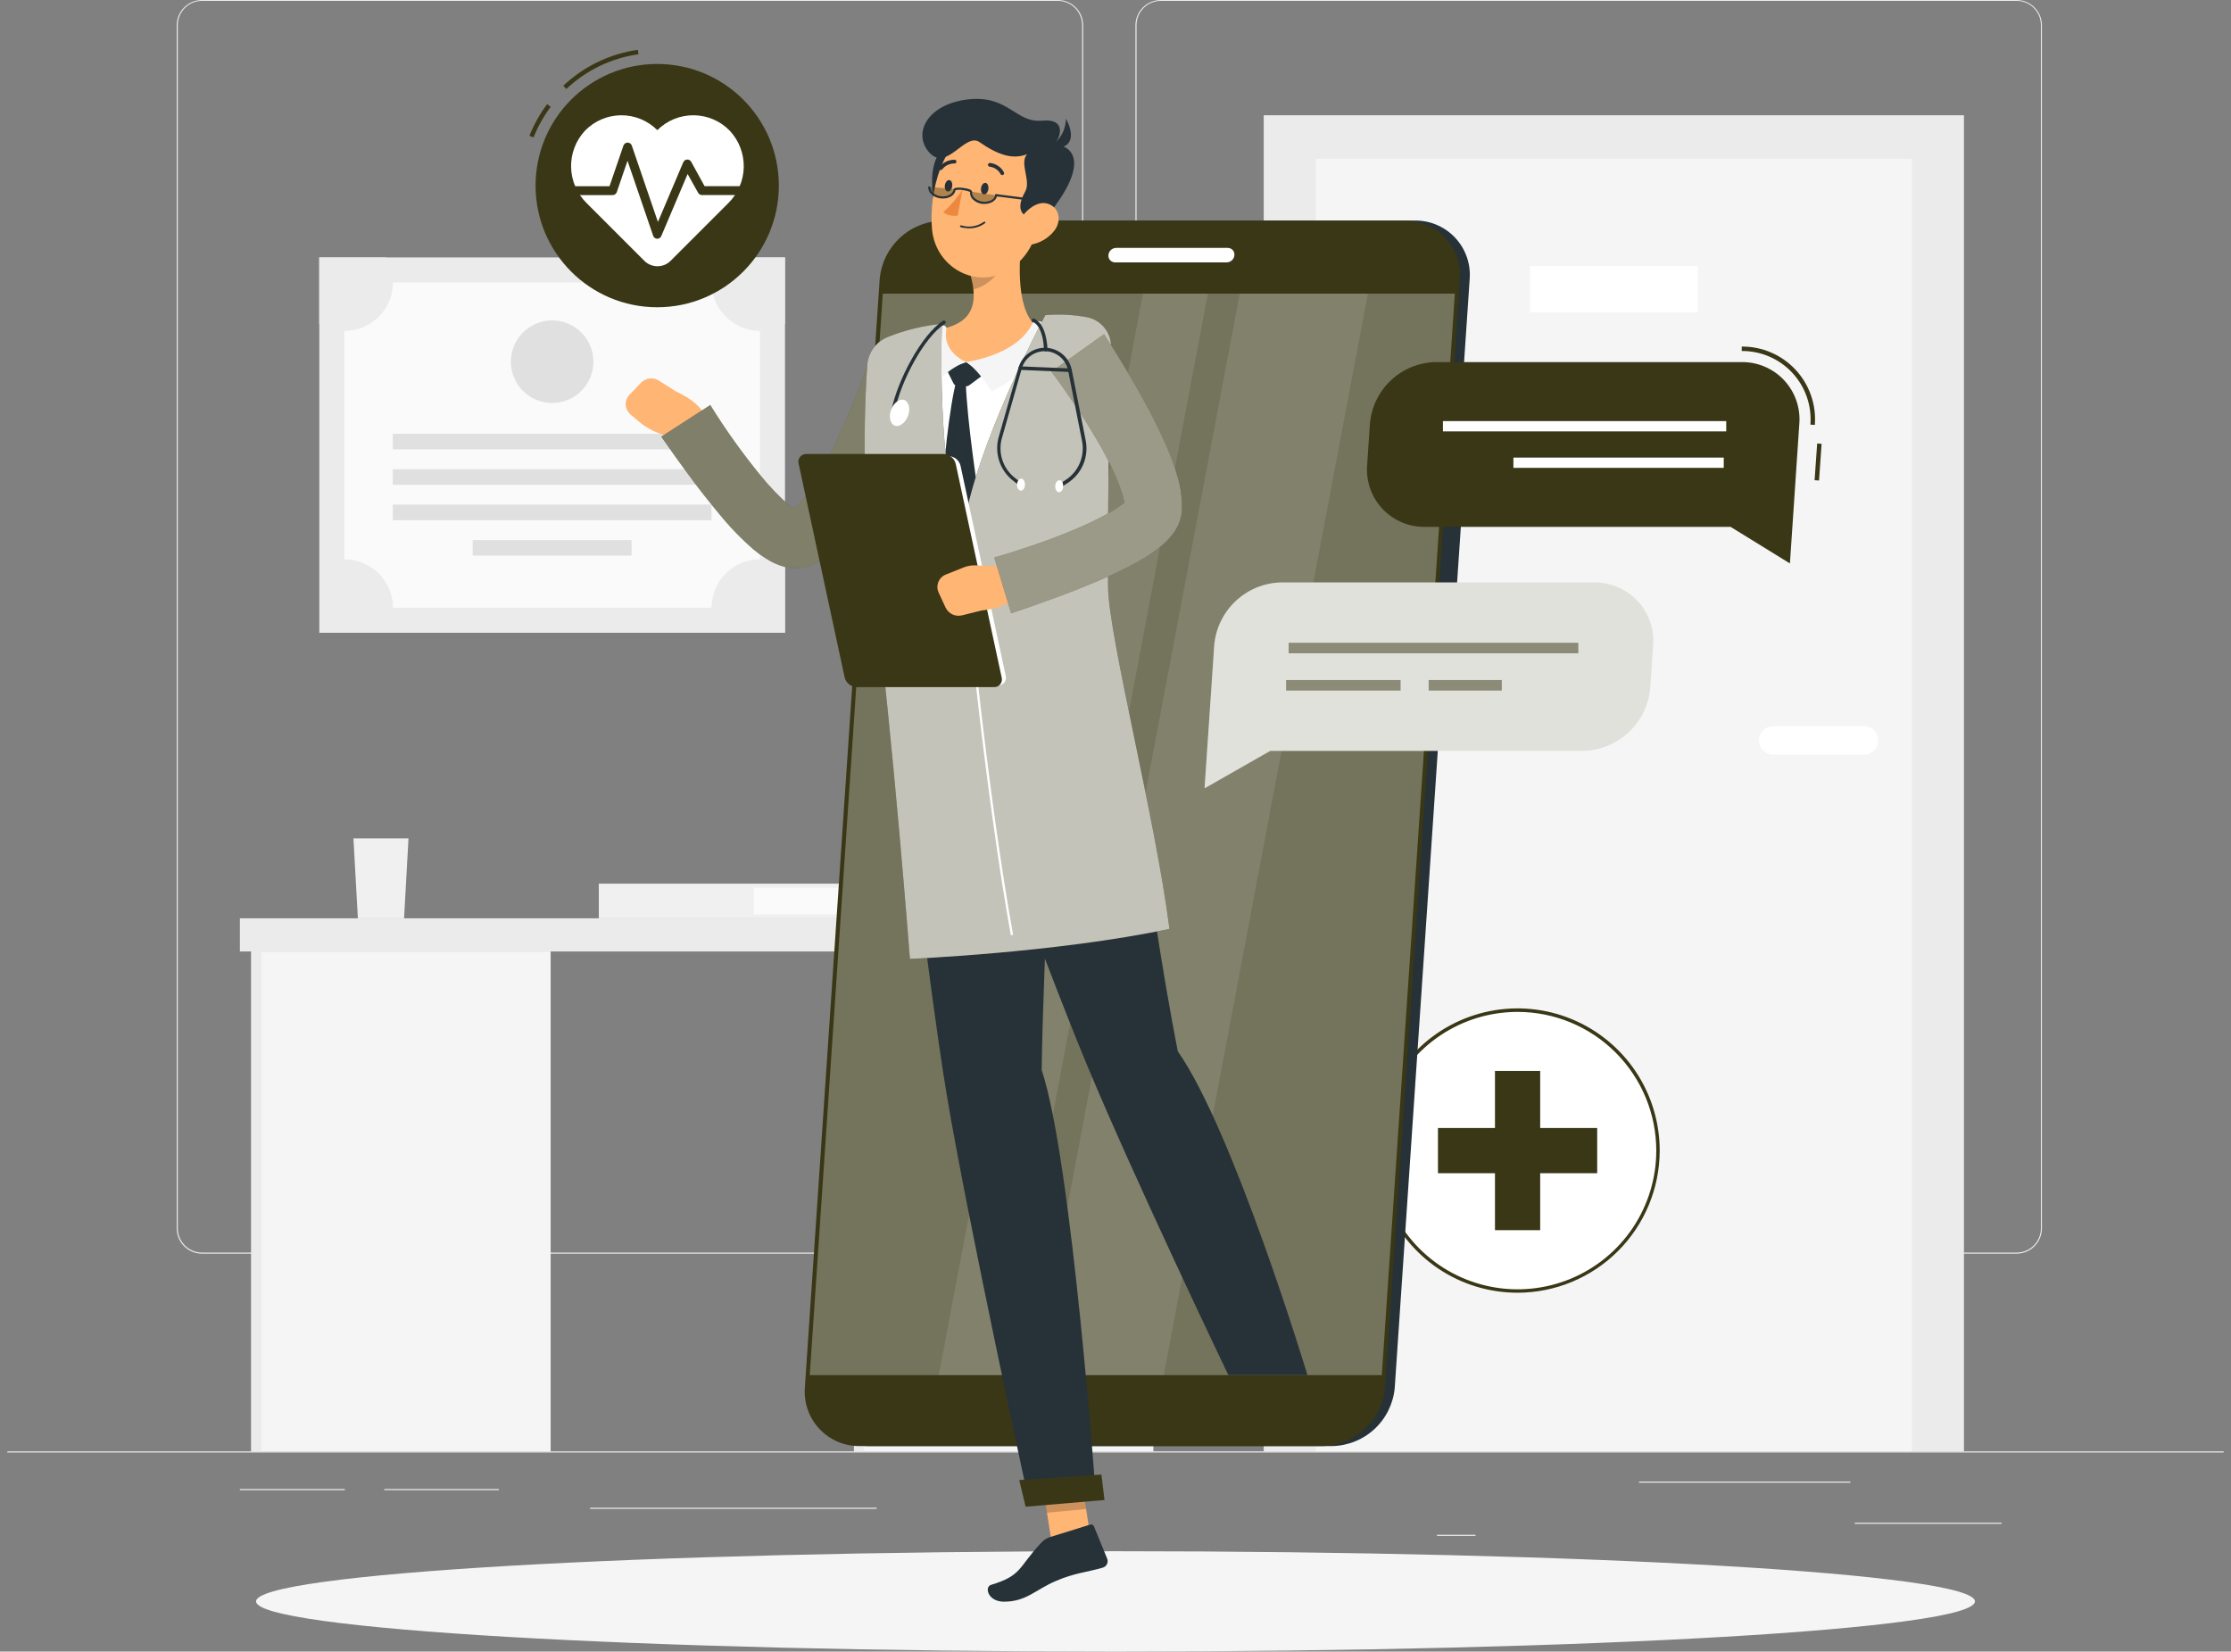 <svg width="281" height="208" viewBox="0 0 281 208" fill="none" xmlns="http://www.w3.org/2000/svg">
<rect x="0" y="0" width="281" height="208" fill="#808080" stroke="none"/>
<path d="M280.075 182.787H0.925V182.927H280.075V182.787Z" fill="#EBEBEB"/>
<path d="M252.104 191.77H233.613V191.91H252.104V191.77Z" fill="#EBEBEB"/>
<path d="M185.845 193.289H180.993V193.429H185.845V193.289Z" fill="#EBEBEB"/>
<path d="M233.055 186.589H206.44V186.729H233.055V186.589Z" fill="#EBEBEB"/>
<path d="M43.434 187.527H30.213V187.667H43.434V187.527Z" fill="#EBEBEB"/>
<path d="M62.835 187.527H48.403V187.667H62.835V187.527Z" fill="#EBEBEB"/>
<path d="M110.414 189.883H74.325V190.023H110.414V189.883Z" fill="#EBEBEB"/>
<path d="M133.242 157.887H25.44C24.596 157.886 23.786 157.549 23.189 156.951C22.593 156.354 22.258 155.544 22.258 154.699V3.16C22.265 2.32 22.603 1.517 23.199 0.926C23.795 0.334 24.6 0.001 25.44 0H133.242C134.088 0 134.898 0.336 135.496 0.934C136.094 1.532 136.43 2.342 136.43 3.188V154.699C136.43 155.545 136.094 156.355 135.496 156.953C134.898 157.551 134.088 157.887 133.242 157.887ZM25.44 0.112C24.633 0.113 23.859 0.435 23.288 1.006C22.718 1.578 22.397 2.352 22.397 3.16V154.699C22.397 155.507 22.718 156.281 23.288 156.853C23.859 157.424 24.633 157.746 25.44 157.747H133.242C134.05 157.746 134.825 157.424 135.396 156.853C135.967 156.282 136.289 155.507 136.29 154.699V3.16C136.289 2.352 135.967 1.577 135.396 1.006C134.825 0.435 134.05 0.113 133.242 0.112H25.44Z" fill="#EBEBEB"/>
<path d="M254.008 157.887H146.2C145.355 157.886 144.545 157.549 143.948 156.952C143.35 156.354 143.014 155.544 143.012 154.699V3.16C143.021 2.32 143.361 1.517 143.957 0.925C144.554 0.334 145.36 0.001 146.2 0H254.008C254.846 0.003 255.65 0.336 256.245 0.928C256.84 1.519 257.177 2.321 257.184 3.16V154.699C257.184 155.543 256.85 156.352 256.255 156.949C255.659 157.547 254.851 157.884 254.008 157.887ZM146.2 0.112C145.392 0.113 144.618 0.435 144.046 1.006C143.475 1.577 143.153 2.352 143.152 3.16V154.699C143.153 155.507 143.475 156.282 144.046 156.853C144.618 157.424 145.392 157.746 146.2 157.747H254.008C254.816 157.746 255.59 157.424 256.162 156.853C256.733 156.282 257.055 155.507 257.056 154.699V3.16C257.055 2.352 256.733 1.577 256.162 1.006C255.59 0.435 254.816 0.113 254.008 0.112H146.2Z" fill="#EBEBEB"/>
<path d="M247.364 14.516H159.17V182.787H247.364V14.516Z" fill="#EBEBEB"/>
<path d="M240.804 20.004H165.729V182.787H240.804V20.004Z" fill="#F5F5F5"/>
<path d="M213.827 33.504H192.718V39.338H213.827V33.504Z" fill="white"/>
<path d="M223.335 91.46H234.785C235.259 91.46 235.714 91.649 236.049 91.984C236.384 92.319 236.572 92.773 236.572 93.247C236.572 93.721 236.384 94.175 236.049 94.51C235.714 94.845 235.259 95.034 234.785 95.034H223.335C222.861 95.034 222.406 94.845 222.071 94.51C221.736 94.175 221.548 93.721 221.548 93.247C221.548 92.773 221.736 92.319 222.071 91.984C222.406 91.649 222.861 91.46 223.335 91.46Z" fill="white"/>
<path d="M98.873 32.42H40.218V79.692H98.873V32.42Z" fill="#EBEBEB"/>
<path d="M95.719 76.543V35.569H43.362V76.543H95.719Z" fill="#FAFAFA"/>
<path d="M89.617 56.595V54.635H49.469V56.595H89.617Z" fill="#E0E0E0"/>
<path d="M89.617 61.056V59.096H49.469V61.056H89.617Z" fill="#E0E0E0"/>
<path d="M89.617 65.511V63.551H49.469V65.511H89.617Z" fill="#E0E0E0"/>
<path d="M79.55 69.972V68.012H59.535V69.972H79.55Z" fill="#E0E0E0"/>
<path d="M49.497 35.569C49.497 36.374 49.338 37.171 49.029 37.913C48.72 38.656 48.267 39.331 47.696 39.898C47.125 40.465 46.448 40.914 45.703 41.218C44.958 41.523 44.161 41.677 43.356 41.671C42.246 41.674 41.156 41.371 40.207 40.795V32.42H48.582C49.169 33.367 49.485 34.456 49.497 35.569Z" fill="#EBEBEB"/>
<path d="M98.873 32.42V40.795C97.706 41.497 96.338 41.788 94.986 41.623C93.634 41.457 92.376 40.844 91.413 39.881C90.45 38.918 89.837 37.66 89.671 36.308C89.505 34.956 89.797 33.588 90.499 32.42H98.873Z" fill="#EBEBEB"/>
<path d="M49.497 76.548C49.499 77.656 49.198 78.743 48.626 79.692H40.252V71.317C41.178 70.763 42.235 70.463 43.314 70.45C44.394 70.437 45.458 70.71 46.397 71.242C47.337 71.773 48.119 72.544 48.663 73.477C49.208 74.409 49.496 75.469 49.497 76.548Z" fill="#EBEBEB"/>
<path d="M98.873 71.312V79.686H90.499C89.923 78.739 89.619 77.651 89.622 76.543C89.624 75.462 89.911 74.4 90.456 73.467C91.002 72.533 91.784 71.761 92.725 71.228C93.666 70.696 94.732 70.423 95.813 70.436C96.894 70.45 97.952 70.75 98.879 71.306L98.873 71.312Z" fill="#EBEBEB"/>
<path d="M74.676 46.385C75.135 43.552 73.211 40.882 70.378 40.422C67.544 39.962 64.874 41.886 64.414 44.72C63.954 47.553 65.879 50.223 68.712 50.683C71.546 51.143 74.216 49.219 74.676 46.385Z" fill="#E0E0E0"/>
<path d="M146.273 115.652H30.213V119.828H146.273V115.652Z" fill="#EBEBEB"/>
<path d="M145.268 119.828H107.56V182.787H145.268V119.828Z" fill="#F5F5F5"/>
<path d="M69.356 119.828H31.648V182.787H69.356V119.828Z" fill="#F5F5F5"/>
<path d="M32.938 119.828H31.648V182.787H32.938V119.828Z" fill="#EBEBEB"/>
<path d="M108.85 119.828H107.56V182.787H108.85V119.828Z" fill="#EBEBEB"/>
<path d="M51.451 105.586H44.517L45.075 115.652H50.893L51.451 105.586Z" fill="#F0F0F0"/>
<path d="M111.652 111.286H75.424V115.652H111.652V111.286Z" fill="#F0F0F0"/>
<path d="M111.658 111.799H94.954V115.144H111.658V111.799Z" fill="#FAFAFA"/>
<path d="M140.5 208C200.284 208 248.749 205.17 248.749 201.68C248.749 198.19 200.284 195.36 140.5 195.36C80.716 195.36 32.251 198.19 32.251 201.68C32.251 205.17 80.716 208 140.5 208Z" fill="#F5F5F5"/>
<path d="M191.145 162.589C200.913 162.589 208.832 154.671 208.832 144.902C208.832 135.134 200.913 127.215 191.145 127.215C181.376 127.215 173.458 135.134 173.458 144.902C173.458 154.671 181.376 162.589 191.145 162.589Z" fill="white"/>
<path d="M191.143 162.806C187.602 162.807 184.14 161.758 181.195 159.791C178.249 157.824 175.954 155.028 174.598 151.757C173.242 148.485 172.886 144.885 173.576 141.411C174.267 137.938 175.971 134.747 178.475 132.242C180.979 129.738 184.169 128.032 187.643 127.341C191.116 126.649 194.716 127.004 197.988 128.359C201.26 129.714 204.057 132.009 206.025 134.953C207.992 137.898 209.042 141.36 209.042 144.901C209.038 149.647 207.151 154.198 203.795 157.555C200.44 160.911 195.89 162.8 191.143 162.806ZM191.143 127.437C187.688 127.437 184.31 128.462 181.437 130.382C178.564 132.302 176.325 135.03 175.003 138.223C173.681 141.415 173.336 144.928 174.01 148.317C174.685 151.705 176.349 154.818 178.793 157.261C181.236 159.704 184.35 161.367 187.739 162.041C191.128 162.714 194.64 162.367 197.832 161.044C201.024 159.721 203.752 157.481 205.671 154.608C207.59 151.734 208.614 148.356 208.613 144.901C208.608 140.27 206.766 135.829 203.491 132.555C200.215 129.281 195.775 127.44 191.143 127.437Z" fill="#393715"/>
<path d="M193.99 134.874H188.296V154.928H193.99V134.874Z" fill="#393715"/>
<path d="M201.17 147.754V142.059H181.116V147.754H201.17Z" fill="#393715"/>
<path d="M71.332 11.205L70.952 10.797C73.537 8.354 76.816 6.774 80.337 6.275L80.415 6.833C77.008 7.314 73.834 8.842 71.332 11.205Z" fill="#393715"/>
<path d="M67.2 17.307L66.681 17.106C67.245 15.684 67.996 14.343 68.914 13.12L69.361 13.455C68.475 14.639 67.749 15.934 67.2 17.307Z" fill="#393715"/>
<path d="M82.777 38.696C91.238 38.696 98.097 31.837 98.097 23.376C98.097 14.915 91.238 8.056 82.777 8.056C74.316 8.056 67.457 14.915 67.457 23.376C67.457 31.837 74.316 38.696 82.777 38.696Z" fill="#393715"/>
<path d="M91.928 16.475C91.338 15.863 90.632 15.374 89.85 15.037C89.069 14.701 88.229 14.524 87.378 14.516C86.528 14.508 85.684 14.67 84.897 14.992C84.11 15.314 83.395 15.79 82.794 16.391C82.193 15.79 81.479 15.314 80.692 14.992C79.905 14.671 79.062 14.509 78.212 14.517C77.362 14.524 76.522 14.702 75.742 15.038C74.961 15.374 74.255 15.863 73.666 16.475C72.51 17.725 71.888 19.376 71.931 21.077C71.974 22.779 72.678 24.396 73.895 25.587L81.153 32.844C81.37 33.062 81.629 33.235 81.913 33.353C82.198 33.471 82.503 33.531 82.811 33.531C83.119 33.531 83.424 33.471 83.708 33.353C83.993 33.235 84.251 33.062 84.469 32.844L91.727 25.587C92.939 24.393 93.639 22.773 93.677 21.072C93.714 19.37 93.087 17.721 91.928 16.475Z" fill="white"/>
<path d="M82.777 30.07C82.665 30.066 82.556 30.028 82.465 29.961C82.375 29.895 82.306 29.802 82.269 29.696L79.037 20.244L77.686 24.196C77.647 24.306 77.575 24.401 77.48 24.468C77.385 24.535 77.271 24.571 77.155 24.57H71.745C71.597 24.57 71.455 24.512 71.35 24.407C71.246 24.302 71.187 24.16 71.187 24.012C71.187 23.864 71.246 23.722 71.35 23.617C71.455 23.513 71.597 23.454 71.745 23.454H76.77L78.523 18.334C78.561 18.225 78.632 18.129 78.727 18.062C78.821 17.995 78.934 17.959 79.05 17.959C79.167 17.959 79.28 17.995 79.374 18.062C79.469 18.129 79.54 18.225 79.578 18.334L82.867 27.954L86.06 20.433C86.1 20.338 86.167 20.255 86.251 20.195C86.336 20.135 86.436 20.099 86.54 20.093C86.645 20.087 86.749 20.11 86.841 20.161C86.932 20.211 87.008 20.286 87.059 20.378L88.745 23.448H93.832C93.98 23.448 94.122 23.507 94.226 23.612C94.331 23.716 94.39 23.858 94.39 24.007C94.39 24.155 94.331 24.297 94.226 24.401C94.122 24.506 93.98 24.565 93.832 24.565H88.422C88.322 24.566 88.223 24.54 88.137 24.49C88.051 24.44 87.979 24.367 87.93 24.28L86.607 21.913L83.291 29.729C83.248 29.83 83.177 29.916 83.085 29.977C82.994 30.037 82.887 30.07 82.777 30.07Z" fill="#393715"/>
<path d="M167.778 182.117H109.509C108.559 182.128 107.618 181.941 106.745 181.568C105.872 181.195 105.085 180.644 104.436 179.951C103.787 179.258 103.29 178.438 102.975 177.542C102.66 176.646 102.535 175.694 102.608 174.748L112.027 35.173C112.191 33.18 113.091 31.319 114.551 29.951C116.011 28.584 117.927 27.809 119.927 27.775H178.207C179.159 27.765 180.103 27.952 180.979 28.327C181.854 28.701 182.641 29.255 183.291 29.951C183.94 30.647 184.437 31.471 184.75 32.37C185.063 33.269 185.185 34.224 185.108 35.173L175.673 174.748C175.503 176.736 174.602 178.59 173.143 179.951C171.685 181.313 169.773 182.084 167.778 182.117Z" fill="#263238"/>
<path d="M180.698 84.616H179.229C178.963 84.619 178.7 84.567 178.455 84.462C178.211 84.358 177.991 84.203 177.81 84.009C177.628 83.814 177.49 83.584 177.402 83.333C177.315 83.082 177.281 82.815 177.303 82.55L179.106 55.869C179.148 55.311 179.398 54.789 179.807 54.407C180.215 54.024 180.752 53.809 181.312 53.803H182.78C183.046 53.8 183.31 53.852 183.554 53.957C183.798 54.062 184.018 54.216 184.2 54.41C184.381 54.605 184.52 54.835 184.607 55.086C184.694 55.337 184.728 55.604 184.706 55.869L182.903 82.55C182.861 83.108 182.611 83.63 182.203 84.013C181.794 84.395 181.257 84.611 180.698 84.616Z" fill="#263238"/>
<path d="M111.178 66.817H109.715C109.499 66.82 109.284 66.778 109.085 66.694C108.886 66.609 108.706 66.484 108.557 66.327C108.409 66.169 108.295 65.983 108.222 65.779C108.149 65.575 108.12 65.358 108.135 65.142L108.789 55.506C108.83 55.054 109.037 54.633 109.37 54.323C109.702 54.014 110.138 53.839 110.592 53.831H112.06C112.276 53.83 112.49 53.873 112.688 53.958C112.886 54.043 113.065 54.168 113.212 54.325C113.36 54.483 113.474 54.669 113.547 54.872C113.619 55.075 113.649 55.291 113.635 55.506L112.981 65.142C112.941 65.595 112.735 66.017 112.402 66.326C112.069 66.636 111.633 66.811 111.178 66.817Z" fill="#393715"/>
<path d="M110.017 84.024H108.549C108.333 84.026 108.119 83.983 107.92 83.899C107.722 83.814 107.543 83.689 107.395 83.531C107.247 83.374 107.133 83.188 107.061 82.984C106.988 82.781 106.959 82.565 106.974 82.349L107.628 72.713C107.669 72.26 107.876 71.839 108.209 71.53C108.541 71.221 108.977 71.046 109.431 71.038H110.91C111.126 71.037 111.34 71.08 111.538 71.165C111.736 71.25 111.915 71.375 112.063 71.532C112.21 71.689 112.324 71.875 112.397 72.079C112.469 72.282 112.499 72.498 112.485 72.713L111.832 82.349C111.791 82.804 111.583 83.227 111.248 83.537C110.912 83.847 110.474 84.02 110.017 84.024Z" fill="#393715"/>
<path d="M166.545 182.117H108.275C107.326 182.128 106.384 181.941 105.511 181.568C104.638 181.195 103.852 180.644 103.203 179.951C102.554 179.258 102.056 178.438 101.741 177.542C101.426 176.646 101.302 175.694 101.374 174.748L110.799 35.173C110.969 33.179 111.875 31.32 113.34 29.956C114.805 28.593 116.725 27.824 118.726 27.798H176.974C177.924 27.787 178.866 27.974 179.739 28.348C180.613 28.721 181.399 29.272 182.048 29.966C182.697 30.659 183.195 31.481 183.509 32.377C183.824 33.274 183.948 34.226 183.874 35.173L174.445 174.748C174.275 176.737 173.373 178.591 171.913 179.953C170.454 181.315 168.54 182.086 166.545 182.117Z" fill="#393715"/>
<path opacity="0.3" d="M101.989 173.184L111.189 36.982H183.243L174.043 173.184H101.989Z" fill="white"/>
<path opacity="0.1" d="M130.434 173.184L156.15 36.982H172.29L146.575 173.184H130.434Z" fill="white"/>
<path opacity="0.1" d="M118.241 173.184L143.956 36.982H152.135L126.42 173.184H118.241Z" fill="white"/>
<path d="M140.578 31.22H154.63C154.748 31.218 154.864 31.241 154.972 31.287C155.08 31.332 155.177 31.401 155.257 31.486C155.337 31.572 155.398 31.674 155.437 31.785C155.475 31.896 155.489 32.013 155.479 32.13C155.46 32.376 155.35 32.606 155.17 32.775C154.99 32.945 154.754 33.041 154.508 33.046H140.455C140.338 33.047 140.221 33.024 140.113 32.977C140.005 32.931 139.908 32.862 139.828 32.776C139.748 32.69 139.687 32.588 139.649 32.477C139.611 32.365 139.597 32.247 139.607 32.13C139.626 31.885 139.736 31.655 139.916 31.487C140.096 31.319 140.332 31.224 140.578 31.22Z" fill="white"/>
<path d="M137.653 195.544L132.728 196.013L130.953 184.652L135.877 184.177L137.653 195.544Z" fill="#FFB573"/>
<path d="M132.165 193.607L137.323 192.005C137.412 191.974 137.51 191.979 137.595 192.018C137.681 192.058 137.747 192.129 137.781 192.217L139.456 196.309C139.498 196.419 139.516 196.536 139.51 196.653C139.504 196.77 139.474 196.885 139.422 196.99C139.369 197.095 139.296 197.188 139.205 197.263C139.115 197.338 139.01 197.393 138.898 197.426C137.033 197.984 135.258 198.113 133.008 199.101C130.378 200.217 129.278 201.714 126.448 201.714C124.421 201.714 123.963 199.855 124.823 199.598C128.731 198.414 128.217 197.443 131.054 194.389C131.349 194.035 131.732 193.765 132.165 193.607Z" fill="#263238"/>
<path opacity="0.2" d="M130.953 184.652L131.869 190.514L136.798 190.039L135.883 184.177L130.953 184.652Z" fill="black"/>
<path d="M134.515 41.091C128.056 40.332 121.63 40.84 115.181 42.09C114.107 42.299 113.127 42.844 112.383 43.647C111.639 44.45 111.17 45.469 111.044 46.557C110.346 52.731 109.548 66.572 112.663 87.218L139.06 84.984C139.11 81.238 136.447 64.171 138.647 46.462C138.737 45.837 138.701 45.2 138.54 44.589C138.38 43.978 138.099 43.405 137.714 42.904C137.329 42.404 136.848 41.985 136.298 41.674C135.749 41.362 135.143 41.164 134.515 41.091Z" fill="white"/>
<path d="M119.145 46.383L120.089 48.27C120.133 48.366 120.203 48.447 120.291 48.504C120.378 48.561 120.481 48.592 120.586 48.594L121.607 48.65C121.79 48.658 121.969 48.603 122.115 48.494L123.874 47.182L121.702 45.602L119.145 46.383Z" fill="#263238"/>
<path d="M121.641 48.109C121.268 47.936 120.846 47.903 120.451 48.014C119.619 50.945 118.709 59.358 118.615 63.088C121.138 70.441 121.964 71.183 121.964 71.183L123.243 62.334C123.243 62.334 121.808 53.284 121.641 48.109Z" fill="#263238"/>
<path d="M128.927 28.362C128.324 32.002 127.81 38.651 130.423 41.002C128.508 43.011 126.001 45.34 121.702 45.602C117.403 45.864 118.068 42.889 119.156 41.297C123.171 40.225 122.975 37.233 122.188 34.436L128.927 28.362Z" fill="#FFB573"/>
<path d="M131.517 40.683C131.213 40.552 130.897 40.449 130.573 40.376C130.494 40.355 130.411 40.361 130.335 40.392C130.259 40.423 130.196 40.479 130.155 40.549C129.742 41.253 128.48 44.396 121.702 45.602C122.819 46.261 124.298 48.304 124.935 49.287C126.967 48.231 132.254 45.077 131.751 40.996C131.741 40.928 131.714 40.865 131.674 40.81C131.633 40.756 131.579 40.712 131.517 40.683Z" fill="#F5F5F5"/>
<path d="M119.195 41.465C119.21 41.401 119.208 41.335 119.19 41.273C119.172 41.21 119.139 41.153 119.094 41.106C119.048 41.059 118.992 41.025 118.93 41.006C118.867 40.986 118.801 40.983 118.738 40.996C118.503 41.041 118.272 41.103 118.045 41.18C117.993 41.2 117.944 41.229 117.9 41.264C117.381 41.744 114.55 45.831 117.202 49.136C117.761 48.237 119.687 46.199 121.702 45.602C119.793 44.742 118.855 43.14 119.195 41.465Z" fill="#F5F5F5"/>
<path opacity="0.2" d="M126.18 30.84L122.194 34.436C122.386 35.085 122.52 35.75 122.596 36.423C124.137 36.161 126.208 34.414 126.319 32.794C126.395 32.14 126.348 31.477 126.18 30.84Z" fill="black"/>
<path d="M120.853 17.358C117.414 18.703 117.191 21.528 117.504 24.615C117.816 27.703 121.177 25.659 121.925 23.728C122.674 21.796 125.616 15.493 120.853 17.358Z" fill="#263238"/>
<path d="M131.824 23.515C130.869 28.378 130.551 31.265 127.771 33.503C123.578 36.853 117.9 33.961 117.398 28.948C116.945 24.431 118.581 17.223 123.589 15.816C124.681 15.495 125.838 15.464 126.946 15.726C128.054 15.989 129.074 16.536 129.906 17.314C130.738 18.091 131.352 19.072 131.688 20.16C132.025 21.248 132.072 22.404 131.824 23.515Z" fill="#FFB573"/>
<path d="M131.623 27.541C127.531 27.759 128.396 25.436 129.139 24.102C129.881 22.767 128.368 20.562 129.357 19.418C127.592 20.121 125.733 19.541 123.372 17.899C121.54 16.621 119.246 21.729 117.013 19.166C114.902 16.749 116.862 13.103 121.931 12.517C127.001 11.931 127.922 15.515 131.249 15.197C134.577 14.879 133.421 17.62 132.768 18.178C135.559 18.363 137.083 21.031 131.623 27.541Z" fill="#263238"/>
<path d="M132.126 18.519C132.766 18.168 133.301 17.652 133.675 17.024C134.049 16.397 134.248 15.681 134.253 14.951C135.358 16.889 135.241 19.088 132.126 18.519Z" fill="#263238"/>
<path d="M121.518 28.708C121.963 28.785 122.419 28.771 122.858 28.668C123.298 28.564 123.712 28.372 124.075 28.105C124.086 28.095 124.095 28.082 124.101 28.068C124.107 28.054 124.11 28.039 124.11 28.024C124.11 28.009 124.107 27.994 124.101 27.98C124.095 27.966 124.086 27.953 124.075 27.943C124.053 27.922 124.024 27.911 123.994 27.911C123.964 27.911 123.935 27.922 123.913 27.943C123.506 28.232 123.037 28.422 122.544 28.498C122.051 28.575 121.547 28.536 121.071 28.384C121.041 28.377 121.009 28.38 120.981 28.395C120.954 28.409 120.932 28.433 120.921 28.462C120.912 28.492 120.915 28.524 120.93 28.551C120.945 28.578 120.969 28.598 120.999 28.607C121.169 28.656 121.342 28.69 121.518 28.708Z" fill="#263238"/>
<path d="M132.812 29.032C132.048 30.017 130.927 30.662 129.691 30.829C128.067 31.041 127.525 29.528 128.206 28.116C128.826 26.843 130.439 25.202 131.936 25.643C133.432 26.084 133.75 27.803 132.812 29.032Z" fill="#FFB573"/>
<path d="M131.199 134.757C131.394 120.179 133.259 85.459 133.259 85.459L112.68 87.195C112.68 87.195 116.772 122.977 119.24 137.85C121.808 153.309 129.686 189.526 129.686 189.526L138.06 188.811C138.06 188.811 135.001 146.029 131.199 134.757Z" fill="#263238"/>
<path d="M129.183 189.755L139.115 188.912L138.725 185.707L128.374 186.399L129.183 189.755Z" fill="#393715"/>
<path d="M124.488 23.806C124.438 24.202 124.181 24.504 123.93 24.476C123.679 24.448 123.506 24.102 123.561 23.7C123.617 23.298 123.869 23.002 124.12 23.03C124.371 23.058 124.544 23.41 124.488 23.806Z" fill="#263238"/>
<path d="M119.932 23.449C119.882 23.851 119.625 24.147 119.374 24.119C119.123 24.091 118.949 23.745 119.005 23.348C119.061 22.952 119.312 22.65 119.564 22.678C119.815 22.706 119.988 23.03 119.932 23.449Z" fill="#263238"/>
<path d="M121.216 23.918C120.544 24.951 119.737 25.89 118.816 26.709C119.408 27.329 120.63 27.161 120.63 27.161L121.216 23.918Z" fill="#ED893E"/>
<path opacity="0.4" d="M117.052 23.549C116.968 24.186 117.61 24.716 118.498 24.828C119.385 24.939 120.206 24.453 120.284 23.817" fill="#393715"/>
<path opacity="0.4" d="M122.327 24.141C122.204 24.772 122.824 25.341 123.695 25.509C124.566 25.676 125.42 25.23 125.537 24.604" fill="#393715"/>
<path d="M124.042 25.682C123.941 25.687 123.841 25.687 123.74 25.682C123.311 25.63 122.908 25.449 122.585 25.162C122.443 25.042 122.333 24.889 122.263 24.717C122.193 24.545 122.166 24.359 122.183 24.174C121.899 24.051 121.597 23.975 121.289 23.951C120.98 23.874 120.656 23.874 120.346 23.951C120.268 24.632 119.419 25.101 118.47 24.984C118.041 24.937 117.637 24.757 117.314 24.47C117.174 24.349 117.064 24.196 116.994 24.024C116.924 23.853 116.896 23.667 116.912 23.482L117.18 23.515C117.169 23.658 117.192 23.802 117.247 23.934C117.303 24.066 117.389 24.183 117.498 24.275C117.78 24.522 118.131 24.676 118.503 24.716C119.307 24.822 120.022 24.448 120.095 23.89C120.134 23.577 120.781 23.599 121.317 23.666C121.853 23.733 122.49 23.884 122.434 24.191C122.422 24.334 122.445 24.477 122.5 24.61C122.556 24.742 122.642 24.858 122.752 24.95C123.037 25.195 123.387 25.35 123.759 25.398C124.131 25.445 124.509 25.383 124.846 25.218C124.976 25.158 125.089 25.067 125.177 24.953C125.264 24.839 125.323 24.706 125.348 24.565V24.431L132.238 25.319L132.204 25.587L125.571 24.733C125.523 24.888 125.444 25.032 125.338 25.156C125.233 25.279 125.103 25.381 124.957 25.453C124.675 25.602 124.361 25.681 124.042 25.682Z" fill="#263238"/>
<path d="M126.241 22.053C126.281 22.053 126.32 22.041 126.353 22.019C126.407 21.988 126.447 21.936 126.464 21.876C126.48 21.815 126.473 21.75 126.442 21.695C126.269 21.371 126.019 21.094 125.713 20.889C125.407 20.685 125.055 20.559 124.689 20.523C124.626 20.52 124.565 20.542 124.518 20.584C124.471 20.625 124.442 20.684 124.438 20.746C124.435 20.808 124.456 20.868 124.497 20.914C124.537 20.96 124.594 20.988 124.656 20.992C124.945 21.026 125.222 21.13 125.463 21.296C125.703 21.461 125.899 21.683 126.035 21.941C126.056 21.977 126.086 22.006 126.123 22.026C126.159 22.045 126.2 22.055 126.241 22.053Z" fill="#263238"/>
<path d="M118.458 21.422C118.497 21.426 118.536 21.42 118.572 21.405C118.608 21.391 118.64 21.368 118.665 21.338C118.846 21.102 119.079 20.911 119.347 20.781C119.614 20.651 119.908 20.586 120.206 20.59C120.237 20.593 120.268 20.59 120.297 20.581C120.327 20.572 120.355 20.557 120.379 20.538C120.402 20.518 120.422 20.494 120.437 20.466C120.451 20.439 120.46 20.409 120.463 20.378C120.467 20.348 120.464 20.317 120.456 20.288C120.448 20.259 120.435 20.231 120.416 20.207C120.397 20.184 120.374 20.164 120.348 20.149C120.321 20.134 120.292 20.125 120.262 20.121C119.887 20.111 119.515 20.189 119.175 20.349C118.836 20.509 118.539 20.747 118.308 21.042C118.268 21.09 118.248 21.151 118.254 21.213C118.259 21.274 118.288 21.332 118.336 21.372C118.372 21.398 118.414 21.415 118.458 21.422Z" fill="#263238"/>
<path d="M148.344 132.406C144.073 110.454 143.113 93.286 139.06 84.951L119.123 87.184C119.123 87.184 130.998 119.895 136.799 133.858C142.823 148.373 154.714 173.173 154.714 173.173H164.674C164.674 173.173 155.379 142.405 148.344 132.406Z" fill="#263238"/>
<path d="M85.15 49.303L82.995 47.941C82.645 47.716 82.228 47.619 81.815 47.667C81.402 47.715 81.018 47.904 80.729 48.204L79.266 49.745C79.108 49.911 78.987 50.108 78.908 50.323C78.83 50.538 78.796 50.767 78.81 50.996C78.823 51.224 78.884 51.448 78.987 51.652C79.091 51.857 79.235 52.038 79.411 52.184L80.455 53.078C81.363 53.847 82.422 54.418 83.565 54.752L86.719 55.685L88.79 53.452C89.421 51.123 85.15 49.303 85.15 49.303Z" fill="#FFB573"/>
<path d="M117.052 48.26C116.27 50.169 115.505 51.944 114.673 53.759C113.841 55.573 112.998 57.365 112.066 59.146C111.134 60.927 110.14 62.697 109.012 64.472C108.454 65.355 107.834 66.237 107.131 67.124C106.374 68.103 105.513 68.996 104.563 69.787C103.935 70.3 103.242 70.728 102.502 71.06C102.268 71.15 102.05 71.239 101.793 71.317L101.403 71.423C101.206 71.472 101.006 71.507 100.805 71.529C100.125 71.606 99.436 71.557 98.773 71.384C97.944 71.152 97.157 70.793 96.439 70.318C95.902 69.982 95.389 69.609 94.904 69.201C93.293 67.794 91.808 66.25 90.466 64.584C89.165 63.021 87.936 61.452 86.758 59.85C85.58 58.247 84.447 56.673 83.286 54.992L89.461 51.006C91.409 54.152 93.565 57.164 95.915 60.023C96.994 61.347 98.184 62.578 99.471 63.702C99.72 63.906 99.983 64.093 100.258 64.26C100.465 64.4 100.671 64.456 100.526 64.406C100.33 64.352 100.124 64.34 99.923 64.372C99.842 64.379 99.761 64.394 99.683 64.417H99.638C99.61 64.417 99.61 64.417 99.605 64.417C99.732 64.334 99.853 64.242 99.968 64.143C100.477 63.681 100.939 63.168 101.347 62.613C101.821 61.977 102.296 61.262 102.748 60.52C103.672 58.976 104.515 57.384 105.272 55.752C106.053 54.077 106.807 52.402 107.505 50.66C108.203 48.918 108.867 47.148 109.431 45.457L117.052 48.26Z" fill="#393715"/>
<g opacity="0.6">
<path opacity="0.6" d="M117.052 48.26C116.27 50.169 115.505 51.944 114.673 53.759C113.841 55.573 112.998 57.365 112.066 59.146C111.134 60.927 110.14 62.697 109.012 64.472C108.454 65.355 107.834 66.237 107.131 67.124C106.374 68.103 105.513 68.996 104.563 69.787C103.935 70.3 103.242 70.728 102.502 71.06C102.268 71.15 102.05 71.239 101.793 71.317L101.403 71.423C101.206 71.472 101.006 71.507 100.805 71.529C100.125 71.606 99.436 71.557 98.773 71.384C97.944 71.152 97.157 70.793 96.439 70.318C95.902 69.982 95.389 69.609 94.904 69.201C93.293 67.794 91.808 66.25 90.466 64.584C89.165 63.021 87.936 61.452 86.758 59.85C85.58 58.247 84.447 56.673 83.286 54.992L89.461 51.006C91.409 54.152 93.565 57.164 95.915 60.023C96.994 61.347 98.184 62.578 99.471 63.702C99.72 63.906 99.983 64.093 100.258 64.26C100.465 64.4 100.671 64.456 100.526 64.406C100.33 64.352 100.124 64.34 99.923 64.372C99.842 64.379 99.761 64.394 99.683 64.417H99.638C99.61 64.417 99.61 64.417 99.605 64.417C99.732 64.334 99.853 64.242 99.968 64.143C100.477 63.681 100.939 63.168 101.347 62.613C101.821 61.977 102.296 61.262 102.748 60.52C103.672 58.976 104.515 57.384 105.272 55.752C106.053 54.077 106.807 52.402 107.505 50.66C108.203 48.918 108.867 47.148 109.431 45.457L117.052 48.26Z" fill="white"/>
</g>
<path d="M131.668 39.689C129.574 43.597 122.121 58.487 121.216 67.677C117.917 59.303 118.637 40.778 118.637 40.778C116.286 41.007 113.979 41.571 111.787 42.453C111.08 42.743 110.468 43.223 110.018 43.84C109.567 44.457 109.297 45.187 109.235 45.948C108.593 55.533 108.896 65.158 110.14 74.684C112.457 92.717 114.606 120.76 114.606 120.76C114.606 120.76 133.058 119.99 147.295 116.986C145.558 103.202 139.618 80.099 139.562 73.913C139.495 65.952 139.679 50.386 139.931 43.888C139.973 42.97 139.685 42.068 139.12 41.344C138.555 40.62 137.749 40.122 136.849 39.941C135.141 39.624 133.398 39.54 131.668 39.689Z" fill="#393715"/>
<path opacity="0.7" d="M131.668 39.689C129.574 43.597 122.121 58.487 121.216 67.677C117.917 59.303 118.637 40.778 118.637 40.778C116.286 41.007 113.979 41.571 111.787 42.453C111.08 42.743 110.468 43.223 110.018 43.84C109.567 44.457 109.297 45.187 109.235 45.948C108.593 55.533 108.896 65.158 110.14 74.684C112.457 92.717 114.606 120.76 114.606 120.76C114.606 120.76 133.058 119.99 147.295 116.986C145.558 103.202 139.618 80.099 139.562 73.913C139.495 65.952 139.679 50.381 139.931 43.882C139.983 42.993 139.721 42.113 139.189 41.398C138.656 40.683 137.889 40.179 137.022 39.974C135.259 39.629 133.457 39.533 131.668 39.689Z" fill="white"/>
<path d="M127.319 117.768C124.114 100.086 121.574 74.142 121.367 71.021H121.652C121.858 74.142 124.404 100.053 127.603 117.734L127.319 117.768Z" fill="white"/>
<path d="M125.722 86.313H108.705C108.361 86.298 108.032 86.171 107.766 85.953C107.5 85.734 107.313 85.436 107.231 85.102L101.542 58.655C101.5 58.511 101.493 58.358 101.522 58.211C101.551 58.063 101.614 57.925 101.707 57.807C101.799 57.688 101.919 57.594 102.055 57.531C102.191 57.468 102.341 57.438 102.491 57.444H119.502C119.847 57.458 120.178 57.584 120.444 57.802C120.711 58.021 120.9 58.32 120.982 58.655L126.671 85.102C126.713 85.246 126.719 85.398 126.691 85.546C126.662 85.693 126.599 85.832 126.506 85.95C126.414 86.068 126.294 86.163 126.158 86.226C126.021 86.289 125.872 86.319 125.722 86.313Z" fill="white"/>
<path d="M125.192 86.536H107.884C107.535 86.52 107.199 86.391 106.929 86.169C106.658 85.946 106.466 85.642 106.383 85.302L100.593 58.409C100.552 58.262 100.546 58.107 100.575 57.957C100.605 57.806 100.67 57.666 100.765 57.545C100.86 57.425 100.981 57.329 101.12 57.264C101.259 57.2 101.411 57.17 101.564 57.175H118.872C119.222 57.192 119.557 57.321 119.827 57.543C120.098 57.765 120.29 58.069 120.374 58.409L126.158 85.302C126.2 85.45 126.207 85.604 126.178 85.755C126.149 85.905 126.085 86.046 125.99 86.167C125.896 86.287 125.774 86.383 125.636 86.448C125.497 86.512 125.345 86.542 125.192 86.536Z" fill="#393715"/>
<path d="M127.174 71.362L122.869 71.2C122.352 71.182 121.836 71.273 121.356 71.468L119.123 72.361C118.914 72.444 118.723 72.568 118.563 72.727C118.402 72.885 118.276 73.074 118.19 73.283C118.105 73.491 118.062 73.715 118.065 73.94C118.068 74.166 118.117 74.388 118.207 74.594L119.101 76.526C119.281 76.901 119.585 77.202 119.961 77.379C120.337 77.556 120.763 77.597 121.166 77.497L123.629 76.883C123.629 76.883 128.251 76.515 128.419 74.092L127.174 71.362Z" fill="#FFB573"/>
<path d="M139.06 42.084C140.126 43.759 141.103 45.289 142.063 46.931C143.024 48.572 143.967 50.197 144.855 51.894C145.742 53.591 146.585 55.344 147.35 57.22C147.747 58.202 148.087 59.207 148.366 60.229C148.726 61.475 148.892 62.769 148.858 64.065V64.282C148.86 64.32 148.86 64.357 148.858 64.394C148.858 64.595 148.802 64.796 148.763 64.997C148.724 65.198 148.673 65.354 148.618 65.555C148.562 65.756 148.5 65.862 148.439 66.019C148.226 66.502 147.952 66.956 147.624 67.37C147.168 67.94 146.649 68.457 146.077 68.911C145.199 69.603 144.266 70.221 143.286 70.759C141.562 71.701 139.788 72.547 137.971 73.293C136.212 74.042 134.459 74.723 132.695 75.365C130.931 76.007 129.194 76.626 127.358 77.241L125.23 70.206C126.905 69.748 128.614 69.184 130.283 68.615C131.952 68.045 133.633 67.409 135.218 66.745C136.775 66.102 138.292 65.369 139.763 64.55C140.384 64.206 140.976 63.812 141.533 63.373C141.679 63.261 141.811 63.132 141.924 62.987C141.876 63.041 141.838 63.104 141.812 63.172C141.812 63.222 141.784 63.255 141.756 63.317C141.734 63.382 141.717 63.449 141.706 63.518C141.682 63.603 141.668 63.691 141.661 63.78C141.661 63.813 141.661 63.819 141.661 63.808V63.769C141.622 63.239 141.519 62.716 141.354 62.211C141.131 61.48 140.866 60.763 140.561 60.062C139.879 58.516 139.107 57.012 138.25 55.556C137.379 54.06 136.452 52.564 135.459 51.09C134.465 49.616 133.449 48.148 132.427 46.808L139.06 42.084Z" fill="#393715"/>
<g opacity="0.7">
<path opacity="0.7" d="M139.06 42.084C140.126 43.759 141.103 45.289 142.063 46.931C143.024 48.572 143.967 50.197 144.855 51.894C145.742 53.591 146.585 55.344 147.35 57.22C147.747 58.202 148.087 59.207 148.366 60.229C148.726 61.475 148.892 62.769 148.858 64.065V64.282C148.86 64.32 148.86 64.357 148.858 64.394C148.858 64.595 148.802 64.796 148.763 64.997C148.724 65.198 148.673 65.354 148.618 65.555C148.562 65.756 148.5 65.862 148.439 66.019C148.226 66.502 147.952 66.956 147.624 67.37C147.168 67.94 146.649 68.457 146.077 68.911C145.199 69.603 144.266 70.221 143.286 70.759C141.562 71.701 139.788 72.547 137.971 73.293C136.212 74.042 134.459 74.723 132.695 75.365C130.931 76.007 129.194 76.626 127.358 77.241L125.23 70.206C126.905 69.748 128.614 69.184 130.283 68.615C131.952 68.045 133.633 67.409 135.218 66.745C136.775 66.102 138.292 65.369 139.763 64.55C140.384 64.206 140.976 63.812 141.533 63.373C141.679 63.261 141.811 63.132 141.924 62.987C141.876 63.041 141.838 63.104 141.812 63.172C141.812 63.222 141.784 63.255 141.756 63.317C141.734 63.382 141.717 63.449 141.706 63.518C141.682 63.603 141.668 63.691 141.661 63.78C141.661 63.813 141.661 63.819 141.661 63.808V63.769C141.622 63.239 141.519 62.716 141.354 62.211C141.131 61.48 140.866 60.763 140.561 60.062C139.879 58.516 139.107 57.012 138.25 55.556C137.379 54.06 136.452 52.564 135.459 51.09C134.465 49.616 133.449 48.148 132.427 46.808L139.06 42.084Z" fill="white"/>
</g>
<path d="M133.41 61.458C133.372 61.457 133.336 61.447 133.304 61.429C133.271 61.41 133.244 61.383 133.225 61.352C133.209 61.327 133.198 61.3 133.192 61.271C133.187 61.242 133.187 61.212 133.193 61.184C133.2 61.155 133.212 61.128 133.229 61.104C133.246 61.08 133.267 61.06 133.292 61.044L134.163 60.486C134.976 59.974 135.614 59.226 135.993 58.343C136.372 57.459 136.474 56.482 136.285 55.54L134.532 46.663C134.404 45.999 134.055 45.398 133.543 44.957C133.031 44.516 132.384 44.26 131.709 44.232C131.034 44.203 130.368 44.404 129.821 44.8C129.273 45.197 128.876 45.766 128.692 46.417L126.208 55.121C125.936 56.041 125.951 57.022 126.25 57.933C126.549 58.845 127.119 59.643 127.882 60.224L128.709 60.849C128.755 60.885 128.786 60.939 128.793 60.997C128.8 61.056 128.784 61.115 128.748 61.162C128.73 61.184 128.708 61.204 128.684 61.218C128.659 61.232 128.631 61.242 128.602 61.245C128.574 61.249 128.545 61.247 128.517 61.239C128.489 61.232 128.463 61.218 128.441 61.201L127.659 60.581C126.82 59.949 126.192 59.076 125.86 58.079C125.528 57.082 125.507 56.007 125.8 54.998L128.29 46.294C128.504 45.551 128.961 44.901 129.588 44.449C130.216 43.997 130.977 43.768 131.75 43.8C132.522 43.833 133.262 44.124 133.849 44.626C134.437 45.129 134.838 45.815 134.99 46.573L136.743 55.456C136.95 56.485 136.839 57.553 136.425 58.519C136.011 59.484 135.314 60.3 134.426 60.86L133.549 61.419C133.53 61.434 133.507 61.446 133.483 61.452C133.459 61.459 133.434 61.461 133.41 61.458Z" fill="#263238"/>
<path d="M134.75 46.847L128.48 46.584C128.451 46.583 128.422 46.576 128.395 46.563C128.369 46.551 128.345 46.533 128.325 46.511C128.306 46.489 128.29 46.464 128.281 46.436C128.271 46.409 128.266 46.379 128.268 46.35C128.273 46.292 128.301 46.238 128.344 46.198C128.387 46.159 128.444 46.138 128.502 46.138L134.766 46.4C134.796 46.402 134.825 46.409 134.851 46.421C134.878 46.434 134.901 46.452 134.921 46.474C134.941 46.495 134.956 46.521 134.966 46.548C134.976 46.576 134.98 46.605 134.979 46.635C134.978 46.664 134.971 46.692 134.959 46.719C134.947 46.745 134.93 46.769 134.909 46.789C134.888 46.809 134.863 46.824 134.835 46.834C134.808 46.844 134.779 46.848 134.75 46.847Z" fill="#263238"/>
<path d="M131.702 44.245C131.644 44.244 131.589 44.221 131.547 44.18C131.506 44.14 131.481 44.085 131.478 44.028C131.478 42.911 131.132 40.974 130.088 40.549C130.059 40.54 130.033 40.524 130.01 40.504C129.987 40.483 129.969 40.459 129.956 40.431C129.944 40.403 129.937 40.373 129.936 40.343C129.935 40.312 129.941 40.282 129.952 40.254C129.964 40.225 129.981 40.2 130.003 40.178C130.024 40.157 130.05 40.14 130.079 40.129C130.107 40.118 130.137 40.113 130.168 40.114C130.198 40.116 130.228 40.123 130.256 40.136C131.802 40.773 131.931 43.687 131.931 44.044C131.931 44.103 131.908 44.16 131.867 44.202C131.827 44.245 131.772 44.27 131.713 44.273L131.702 44.245Z" fill="#263238"/>
<path d="M112.524 51.833H112.479C112.422 51.821 112.371 51.786 112.339 51.737C112.306 51.688 112.295 51.628 112.306 51.57C113.043 47.902 116.091 42.113 118.777 40.404C118.801 40.389 118.829 40.379 118.857 40.374C118.886 40.37 118.915 40.371 118.943 40.377C118.971 40.384 118.997 40.397 119.021 40.414C119.044 40.431 119.063 40.452 119.078 40.477C119.095 40.501 119.106 40.528 119.111 40.556C119.117 40.585 119.116 40.614 119.11 40.642C119.104 40.67 119.092 40.697 119.075 40.72C119.058 40.744 119.036 40.764 119.011 40.778C116.415 42.42 113.456 48.036 112.742 51.648C112.732 51.7 112.706 51.746 112.666 51.78C112.626 51.813 112.576 51.832 112.524 51.833Z" fill="#263238"/>
<path d="M114.355 52.407C114.009 53.295 113.238 53.831 112.68 53.602C112.122 53.373 111.904 52.486 112.25 51.576C112.596 50.666 113.367 50.152 113.925 50.386C114.483 50.621 114.707 51.52 114.355 52.407Z" fill="white"/>
<path d="M129.094 61.056C129.094 61.469 128.837 61.798 128.564 61.787C128.29 61.776 128.078 61.43 128.095 61.011C128.111 60.592 128.352 60.263 128.625 60.279C128.899 60.296 129.111 60.637 129.094 61.056Z" fill="white"/>
<path d="M133.907 61.257C133.907 61.67 133.655 61.999 133.376 61.988C133.097 61.977 132.896 61.631 132.913 61.212C132.93 60.793 133.164 60.469 133.471 60.481C133.778 60.492 133.923 60.855 133.907 61.257Z" fill="white"/>
<path d="M228.583 53.513L228.024 53.48C228.117 52.291 227.962 51.096 227.569 49.97C227.175 48.845 226.552 47.813 225.739 46.942C224.926 46.07 223.94 45.376 222.845 44.905C221.75 44.434 220.569 44.196 219.376 44.206V43.648C220.645 43.637 221.902 43.89 223.068 44.391C224.233 44.892 225.282 45.629 226.148 46.557C227.014 47.484 227.677 48.582 228.096 49.779C228.515 50.977 228.681 52.248 228.583 53.513Z" fill="#393715"/>
<path d="M228.877 55.854L228.553 60.477L229.112 60.516L229.435 55.893L228.877 55.854Z" fill="#393715"/>
<path d="M219.376 45.602H180.853C178.75 45.636 176.734 46.452 175.199 47.891C173.663 49.329 172.718 51.288 172.546 53.385L172.194 58.571C172.114 59.569 172.243 60.573 172.573 61.518C172.902 62.464 173.425 63.33 174.108 64.062C174.79 64.795 175.618 65.376 176.539 65.771C177.459 66.166 178.451 66.364 179.452 66.354H217.975L225.445 70.96L226.628 53.385C226.709 52.387 226.581 51.383 226.252 50.438C225.923 49.492 225.401 48.626 224.719 47.894C224.036 47.161 223.209 46.579 222.289 46.185C221.369 45.79 220.377 45.592 219.376 45.602Z" fill="#393715"/>
<path d="M217.422 53.033H181.741V54.328H217.422V53.033Z" fill="white"/>
<path d="M217.11 57.628H190.618V58.923H217.11V57.628Z" fill="white"/>
<path d="M161.425 73.35H200.796C201.82 73.338 202.834 73.541 203.775 73.944C204.716 74.347 205.563 74.942 206.261 75.691C206.959 76.439 207.494 77.325 207.83 78.292C208.167 79.259 208.298 80.285 208.216 81.305L207.858 86.609C207.682 88.752 206.715 90.753 205.145 92.223C203.576 93.693 201.517 94.528 199.367 94.565H159.99L151.716 99.282L152.933 81.305C153.109 79.162 154.075 77.16 155.645 75.69C157.214 74.219 159.274 73.385 161.425 73.35Z" fill="white"/>
<path opacity="0.15" d="M161.425 73.35H200.796C201.82 73.338 202.834 73.541 203.775 73.944C204.716 74.347 205.563 74.942 206.261 75.691C206.959 76.439 207.494 77.325 207.83 78.292C208.167 79.259 208.298 80.285 208.216 81.305L207.858 86.609C207.682 88.752 206.715 90.753 205.145 92.223C203.576 93.693 201.517 94.528 199.367 94.565H159.99L151.716 99.282L152.933 81.305C153.109 79.162 154.075 77.16 155.645 75.69C157.214 74.219 159.274 73.385 161.425 73.35Z" fill="#393715"/>
<path opacity="0.5" d="M198.797 80.948H162.307V82.277H198.797V80.948Z" fill="#393715"/>
<path opacity="0.5" d="M176.41 85.643H161.989V86.972H176.41V85.643Z" fill="#393715"/>
<path opacity="0.5" d="M189.156 85.643H179.944V86.972H189.156V85.643Z" fill="#393715"/>
</svg>
